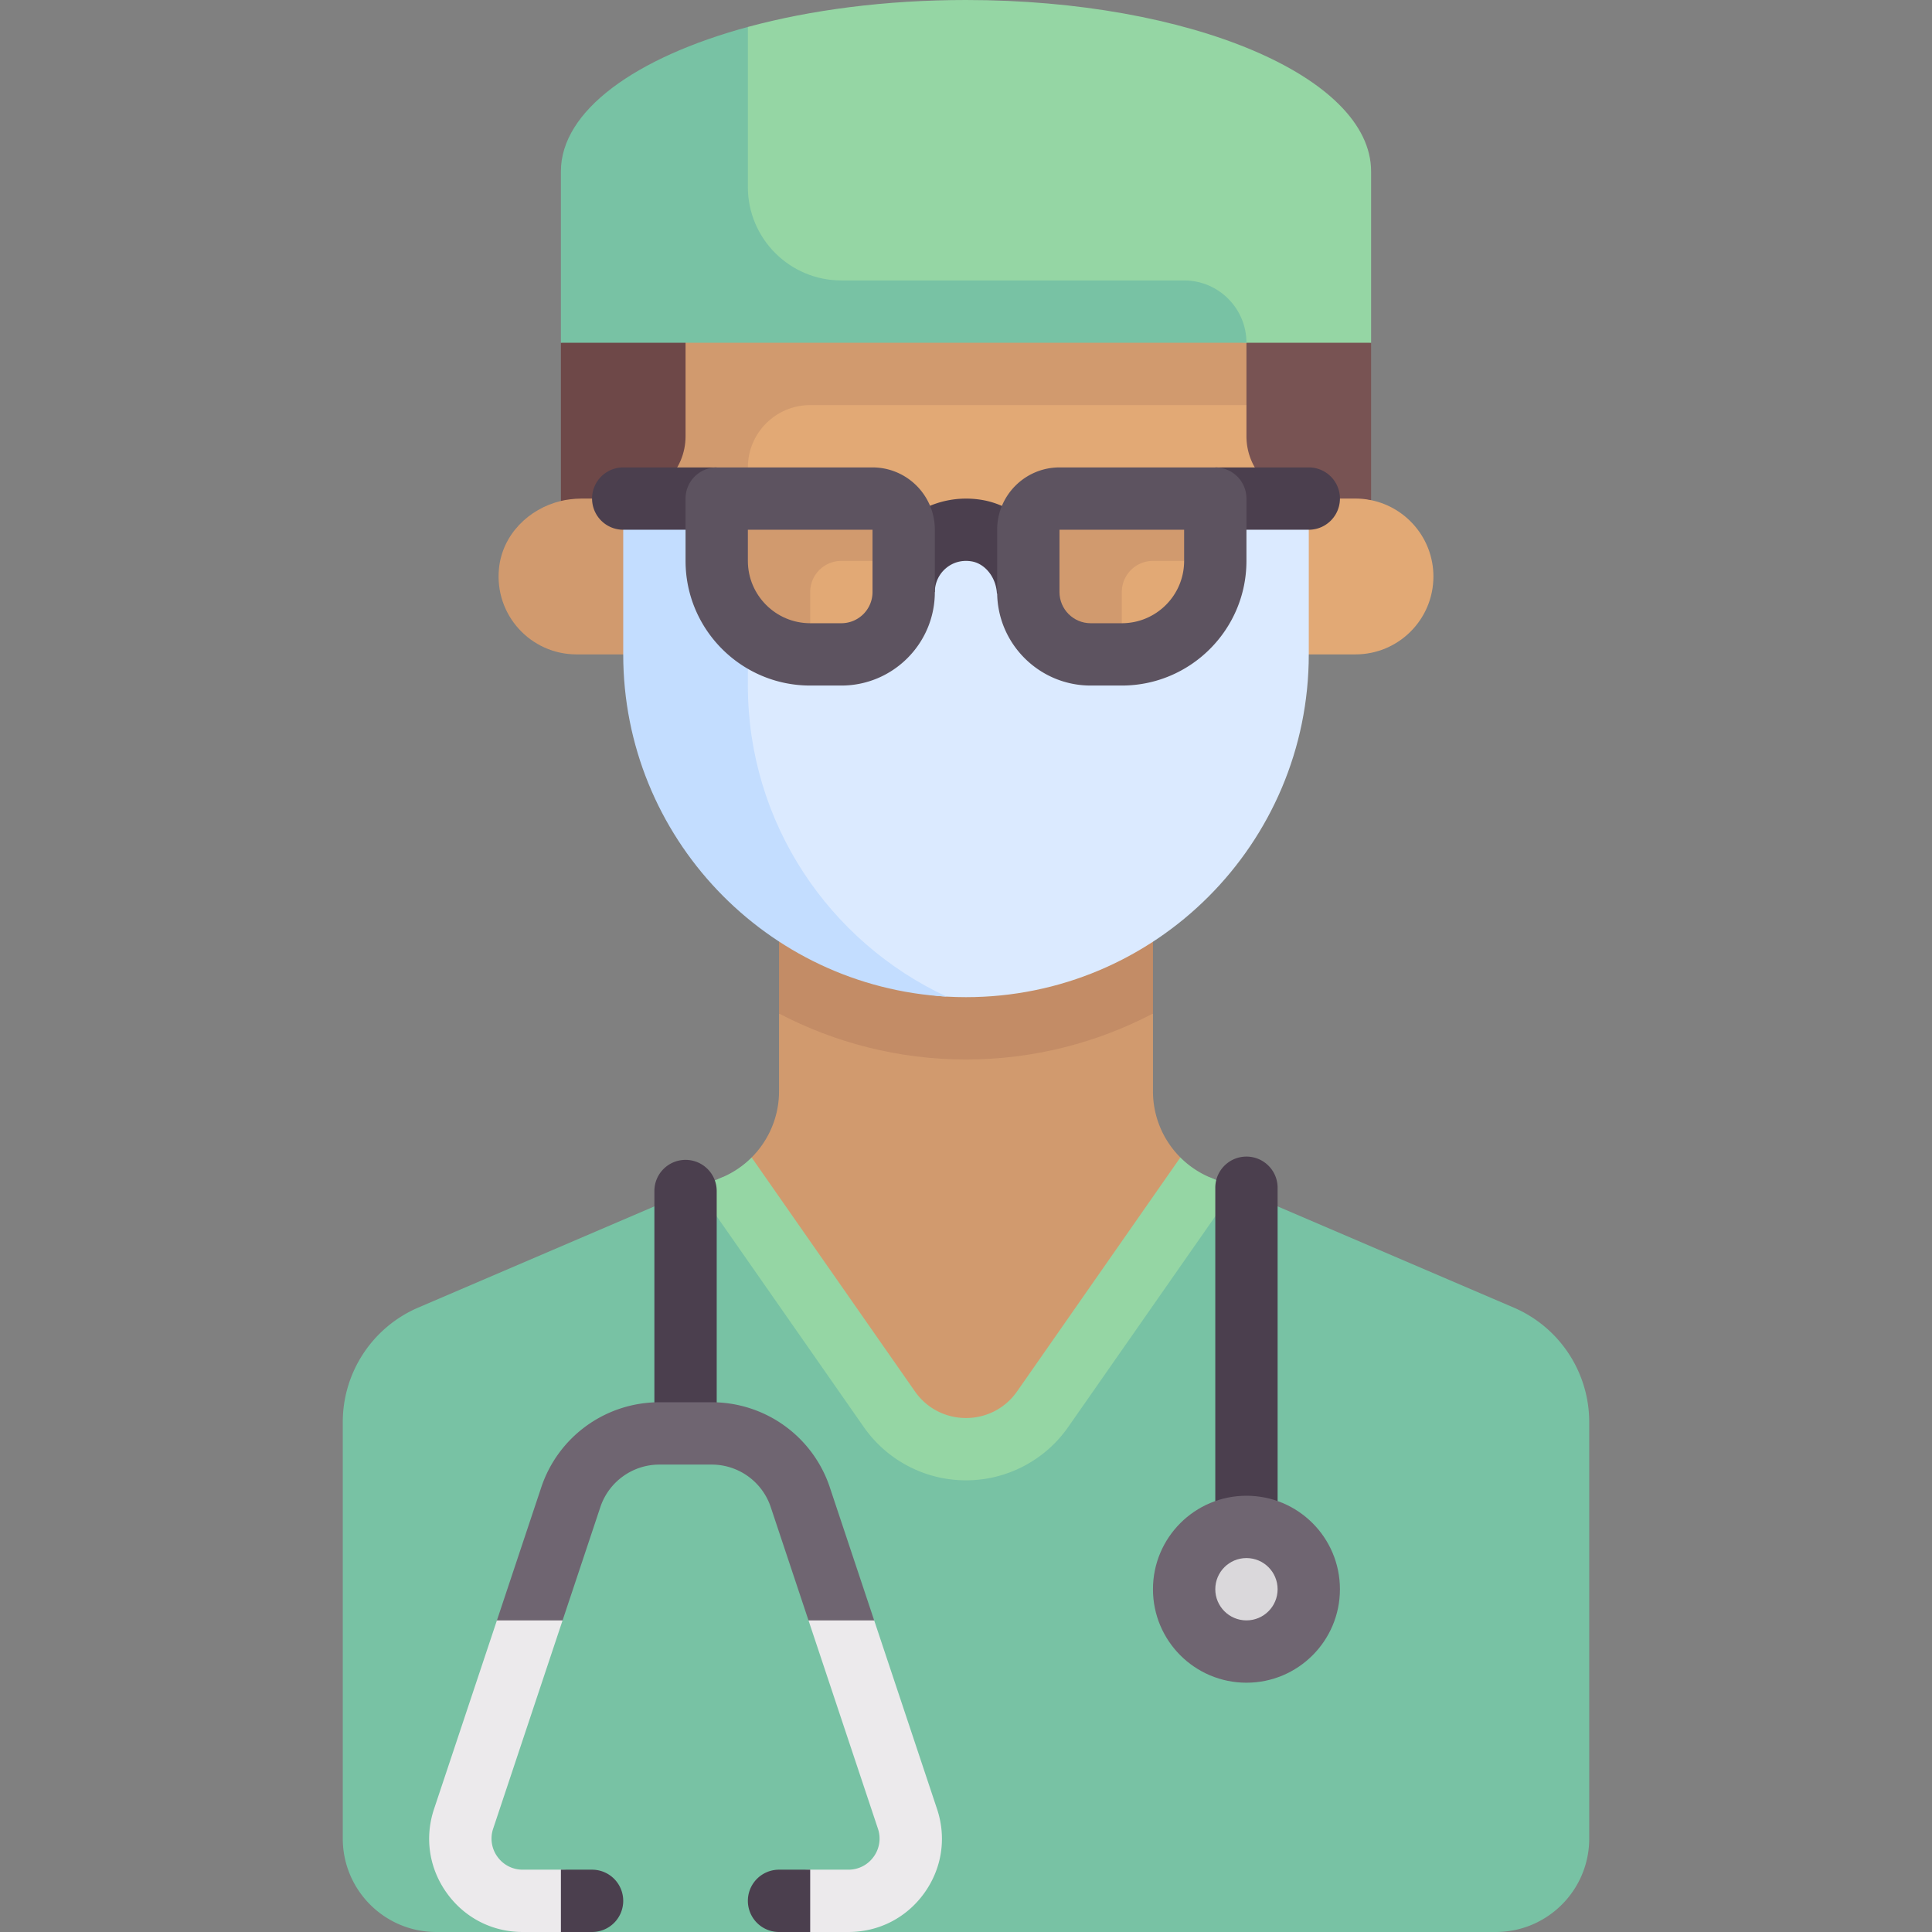 <svg xmlns="http://www.w3.org/2000/svg" version="1.1" xmlns:xlink="http://www.w3.org/1999/xlink" xmlns:svgjs="http://svgjs.com/svgjs" width="512" height="512" x="0" y="0" viewBox="0 0 512 512" style="enable-background:new 0 0 512 512" xml:space="preserve" class=""><rect x="0" y="0" width="512" height="512" fill="#808080" stroke="none"/><g><path fill="#d19a6e" d="M312.807 306.734a24.773 24.773 0 0 1-7.259-17.521V268.6h-99.097v20.613c0 6.7-2.699 12.963-7.262 17.525l-9.254 81.392h132.129z" data-original="#d19a6e"></path><path fill="#c38c66" d="M206.451 268.599c14.832 7.738 31.661 12.175 49.548 12.175s34.716-4.437 49.548-12.175v-37.374H206.45v37.374z" data-original="#c38c66" class=""></path><path fill="#78c2a4" d="m401.141 346.517-80.578-34.533L269.543 377c-6.574 9.417-20.513 9.417-27.087 0l-51.02-65.017-80.578 34.533a33.032 33.032 0 0 0-20.02 30.361v110.348c0 13.683 11.092 24.774 24.774 24.774h22.911l9.726-4 8.653 4h49.548l8.298-5.25L224.83 512h171.557c13.682 0 24.774-11.092 24.774-24.774V376.878a33.032 33.032 0 0 0-20.02-30.361z" data-original="#78c2a4" class=""></path><path fill="#95d6a4" d="M320.563 311.983a24.702 24.702 0 0 1-7.756-5.249l-43.264 61.992c-6.574 9.417-20.513 9.417-27.087 0l-43.267-61.989a24.691 24.691 0 0 1-7.753 5.246l-6.571 2.816c.253.445.448.91.747 1.338l43.298 62.04c6.177 8.847 16.306 14.129 27.089 14.129s20.911-5.282 27.081-14.129l43.306-62.04c.299-.428.494-.893.747-1.338z" data-original="#95d6a4"></path><path fill="#e2a975" d="m363.355 132.543-16.516-3.877V82.581H165.161L182 173.419h177.226c11.402 0 20.645-9.244 20.645-20.645 0-9.977-7.109-18.306-16.516-20.231z" data-original="#e2a975"></path><path fill="#d19a6e" d="M214.71 107.355h132.129V82.581H165.161v40.253l-16.529 9.93c-8.536 2.058-15.501 8.939-16.396 17.881-1.238 12.358 8.434 22.775 20.538 22.775h45.419v-49.548c0-9.123 7.395-16.517 16.517-16.517z" data-original="#d19a6e"></path><path fill="#6e4848" d="M148.645 90.839v41.924c1.214-.326 3.495-.634 5.307-.634h11.21c9.121 0 16.516-7.395 16.516-16.516V82.581z" data-original="#6e4848"></path><path fill="#785353" d="M363.355 90.839v41.704a20.733 20.733 0 0 0-4.129-.414h-12.387c-9.121 0-16.516-7.395-16.516-16.516V82.581z" data-original="#785353"></path><path fill="#dbeaff" d="m330.322 132.129-16.516 41.29h-25.682c-8.62 0-15.608-6.988-15.608-15.608v-.025c0-8.227-5.621-15.852-13.742-17.173-10.348-1.683-19.29 6.259-19.29 16.29v.908c0 8.62-6.988 15.608-15.608 15.608h-38.209s17.428 88.043 65.216 90.697c1.694.094 3.4.142 5.118.142 50.169 0 90.839-40.67 90.839-90.839v-41.29z" data-original="#dbeaff"></path><path fill="#c3ddff" d="M198.193 181.677v-16.516l-16.516-33.032h-16.516v41.29c0 48.415 37.983 87.99 85.721 90.697-31.043-14.443-52.689-45.945-52.689-82.439z" data-original="#c3ddff" class=""></path><path fill="#4b3f4e" d="M181.677 384.742a8.256 8.256 0 0 1-8.258-8.258v-60.847c0-4.56 3.694-8.258 8.258-8.258s8.258 3.698 8.258 8.258v60.847a8.256 8.256 0 0 1-8.258 8.258z" data-original="#4b3f4e"></path><path fill="#eceaec" d="M115.032 479.387c-2.556 7.641-1.314 15.778 3.395 22.318 4.71 6.541 12.032 10.294 20.097 10.294h10.121a8.256 8.256 0 0 0 8.258-8.258 8.256 8.256 0 0 0-8.258-8.258h-10.121a8.176 8.176 0 0 1-6.702-3.432 8.185 8.185 0 0 1-1.129-7.435l18.396-55.198-6.778-5.919-10.625 5.919zM248.322 479.391l-16.656-49.972-10.104-6.044-7.299 6.045 18.398 55.201a8.179 8.179 0 0 1-1.129 7.431 8.175 8.175 0 0 1-6.702 3.432h-10.12c-4.564 0-8.258 3.698-8.258 8.258S210.146 512 214.71 512h10.121c8.065 0 15.387-3.754 20.097-10.294 4.709-6.54 5.951-14.678 3.394-22.315z" data-original="#eceaec"></path><path fill="#6f6571" d="M188.597 371.613h-13.839a32.979 32.979 0 0 0-31.331 22.585l-11.74 35.222h17.403l9.998-30a16.499 16.499 0 0 1 15.669-11.29h13.839a16.497 16.497 0 0 1 15.669 11.294l9.997 29.996h17.403l-11.739-35.218a32.975 32.975 0 0 0-31.329-22.589z" data-original="#6f6571"></path><path fill="#4b3f4e" d="M330.322 429.419a8.256 8.256 0 0 1-8.258-8.258V314.766c0-4.56 3.694-8.258 8.258-8.258s8.258 3.698 8.258 8.258v106.395a8.255 8.255 0 0 1-8.258 8.258z" data-original="#4b3f4e"></path><circle cx="330.322" cy="421.161" r="24.774" fill="#6f6571" data-original="#6f6571"></circle><path fill="#4b3f4e" d="M272.516 138.76c-3.419-3.226-7.656-5.52-12.419-6.296-7.266-1.177-14.597.847-20.145 5.565-.175.149-.297.341-.468.494v18.381h8.258a8.26 8.26 0 0 1 2.911-6.294c1.879-1.601 4.29-2.258 6.79-1.847 3.637.593 6.54 4.266 6.75 8.544l8.323-.407z" data-original="#4b3f4e"></path><path fill="#95d6a4" d="M256 0c-21.283 0-41.12 2.62-57.807 7.14L181.667 27v50l148.656 13.839h33.032v-45.42C363.355 20.334 315.29 0 256 0z" data-original="#95d6a4"></path><path fill="#4b3f4e" d="M165.161 123.871h24.774v16.516h-24.774a8.258 8.258 0 0 1-8.258-8.258 8.258 8.258 0 0 1 8.258-8.258zM346.839 140.387h-24.774v-16.516h24.774a8.258 8.258 0 1 1 0 16.516z" data-original="#4b3f4e"></path><path fill="#5d5360" d="M222.968 181.677h-8.258c-18.218 0-33.032-14.819-33.032-33.032v-16.516a8.256 8.256 0 0 1 8.258-8.258h41.29c9.105 0 16.516 7.407 16.516 16.516v16.516c0 13.662-11.113 24.774-24.774 24.774z" data-original="#5d5360"></path><path fill="#d19a6e" d="M198.193 140.387v8.258c0 9.109 7.411 16.516 16.516 16.516l16.516-16.516v-8.258z" data-original="#d19a6e"></path><path fill="#5d5360" d="M264.258 156.903v-16.516c0-9.109 7.411-16.516 16.516-16.516h41.29a8.256 8.256 0 0 1 8.258 8.258v16.516c0 18.214-14.815 33.032-33.032 33.032h-8.258c-13.661 0-24.774-11.112-24.774-24.774z" data-original="#5d5360"></path><path fill="#d19a6e" d="M280.774 140.387v16.516c0 4.552 3.702 8.258 8.258 8.258h8.258l16.516-16.516v-8.258z" data-original="#d19a6e"></path><path fill="#78c2a4" d="M198.193 49.548V7.141c-29.768 8.074-49.548 22.208-49.548 38.278v45.419h181.677c0-9.122-7.395-16.516-16.516-16.516h-90.839c-13.682.001-24.774-11.091-24.774-24.774z" data-original="#78c2a4" class=""></path><circle cx="330.322" cy="421.161" r="8.258" fill="#dad8db" data-original="#dad8db"></circle><path fill="#4b3f4e" d="M156.903 512h-8.258v-16.516h8.258a8.258 8.258 0 0 1 8.258 8.258 8.258 8.258 0 0 1-8.258 8.258zM206.451 495.484h8.258V512h-8.258a8.258 8.258 0 1 1 0-16.516z" data-original="#4b3f4e"></path><g fill="#e2a975"><path d="M222.968 165.161h-8.258v-8.258a8.258 8.258 0 0 1 8.258-8.258h8.258v8.258a8.258 8.258 0 0 1-8.258 8.258zM297.29 165.161v-8.258a8.258 8.258 0 0 1 8.258-8.258h8.258c0 9.122-7.394 16.516-16.516 16.516z" fill="#e2a975" data-original="#e2a975"></path></g></g></svg>